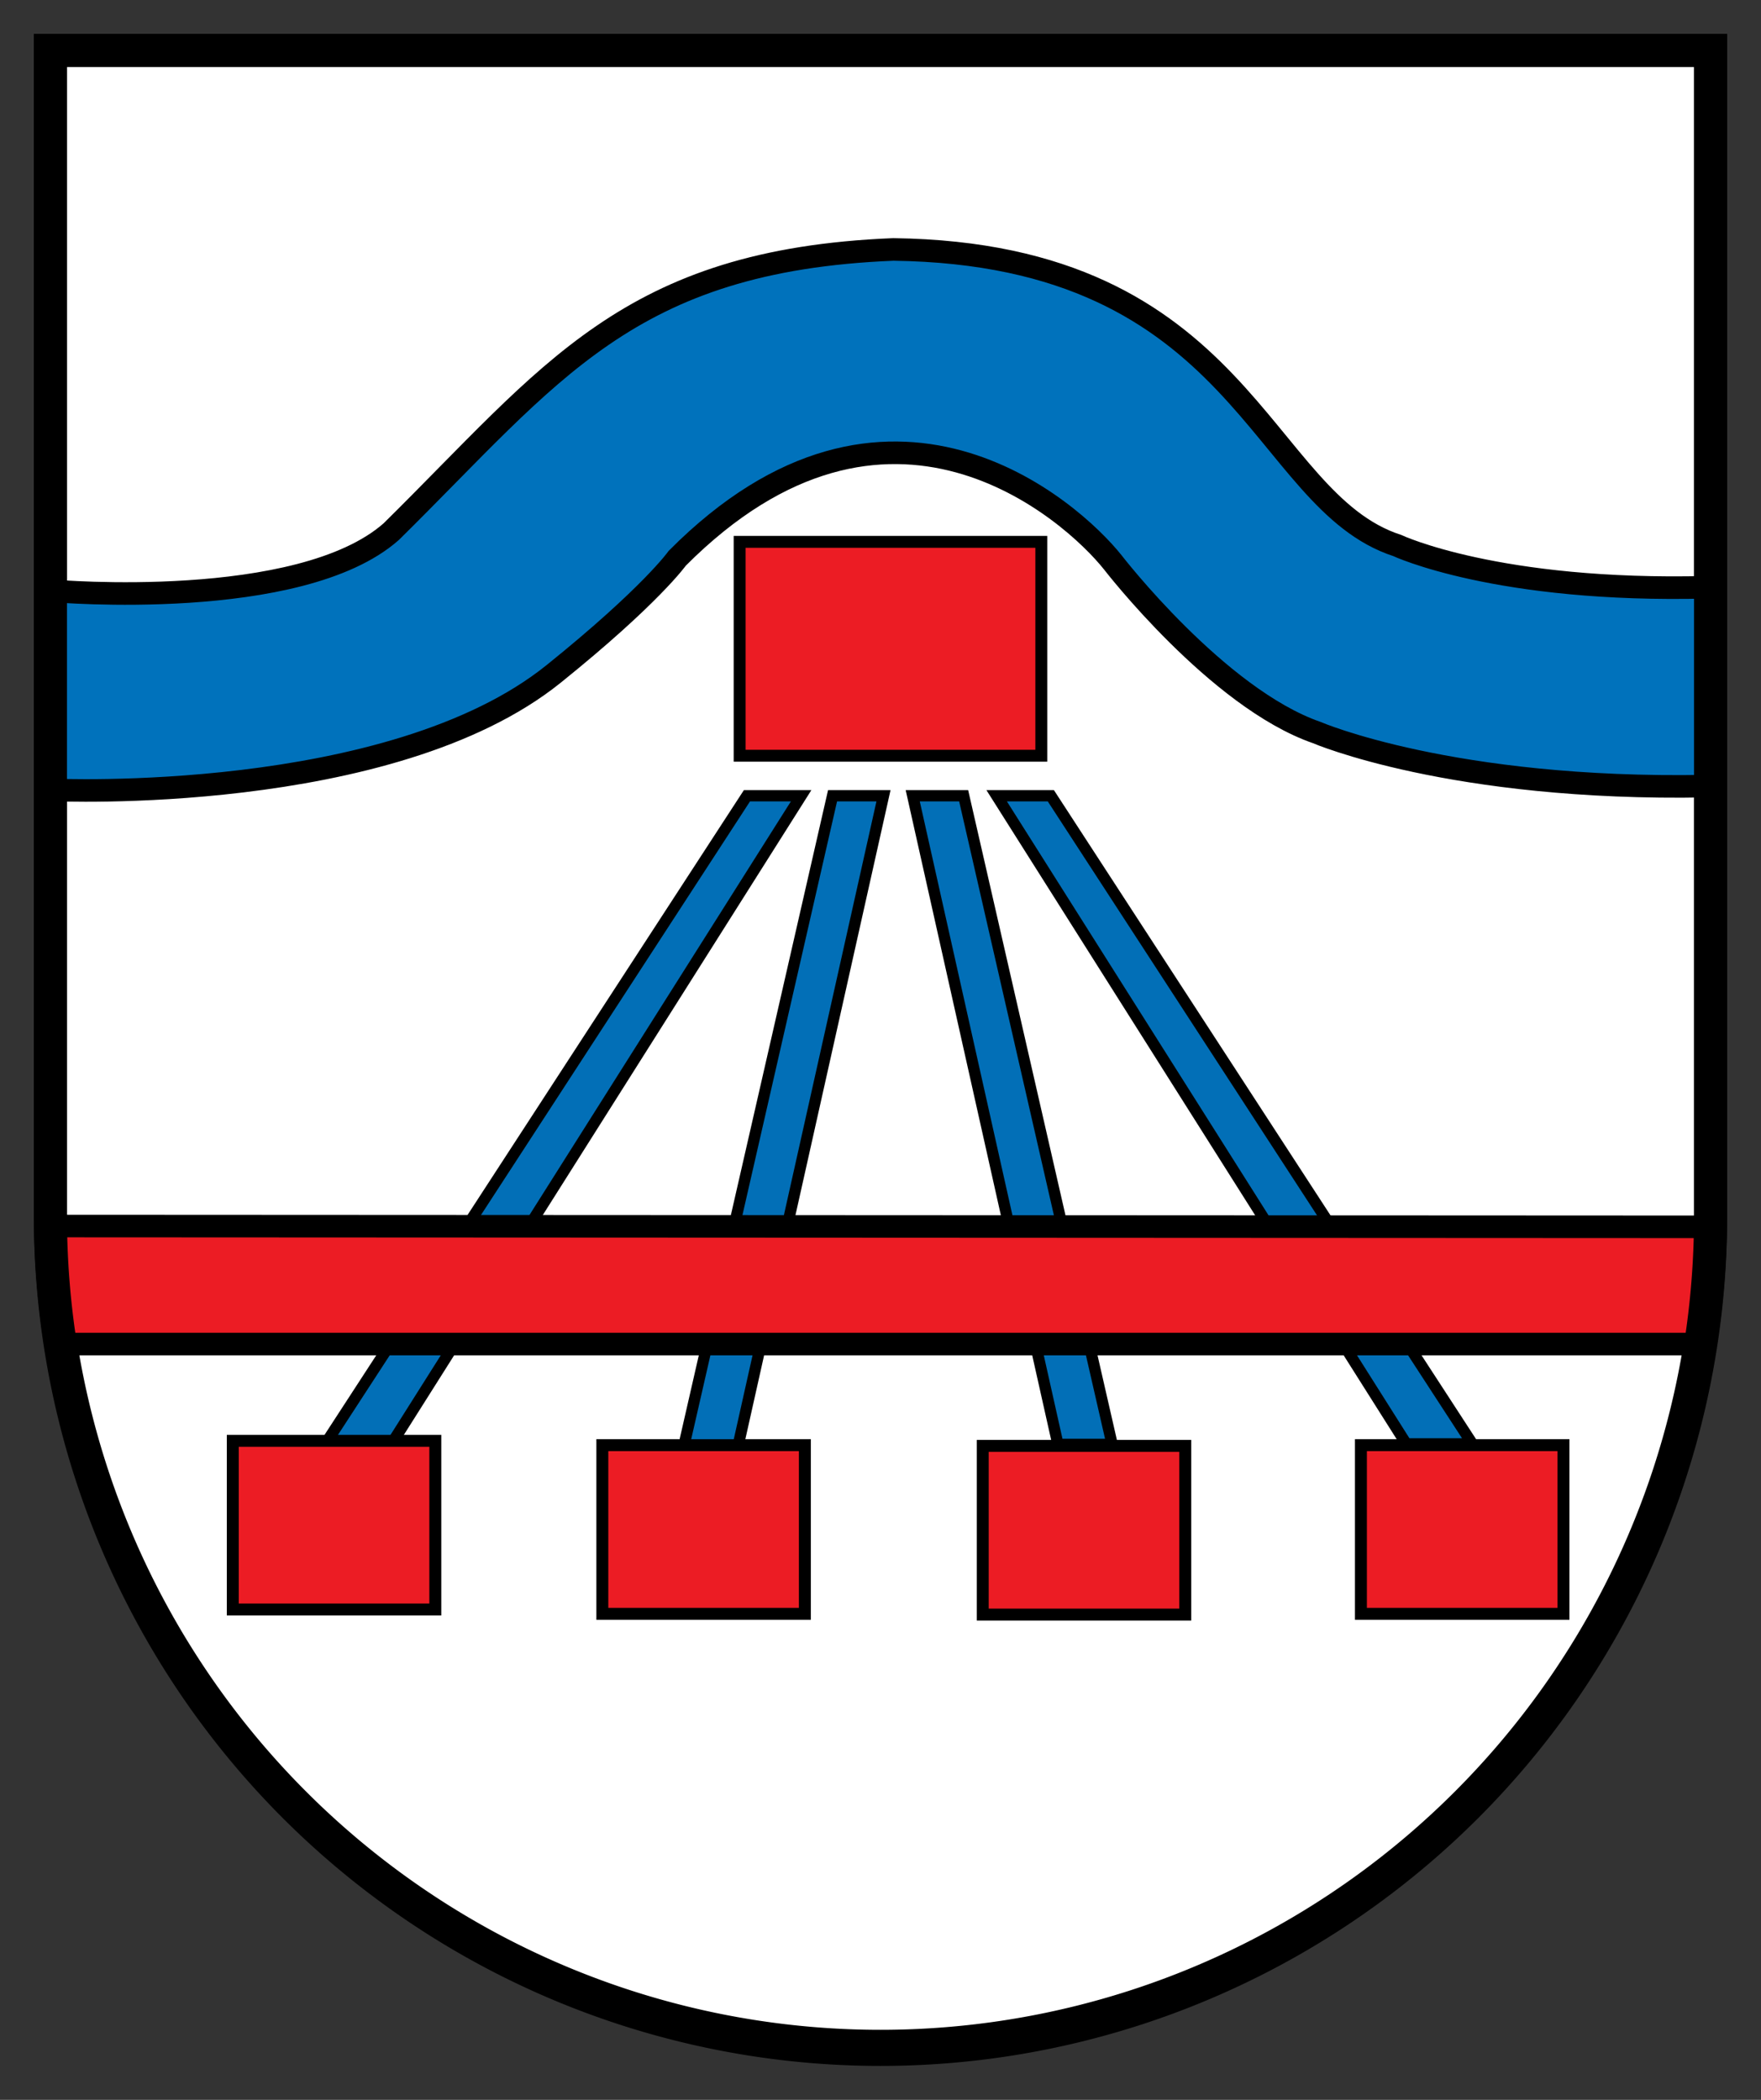 <?xml version="1.0" encoding="UTF-8" standalone="no"?><!DOCTYPE svg PUBLIC "-//W3C//DTD SVG 1.1//EN" "http://www.w3.org/Graphics/SVG/1.1/DTD/svg11.dtd">
<svg
   xmlns:svg="http://www.w3.org/2000/svg"
   xmlns="http://www.w3.org/2000/svg"
   version="1.1"
   width="156"
   height="186"
   viewBox="0 0 156 186">
  <rect x="0" y="0" width="156" height="186" fill="#333333" stroke="none"/>
  <defs />
  <path
     d="m 4.467,4.472 0,103.288 a 73.533,73.777 0 0 0 147.065,0 l 0,-103.288 z"
     style="fill:#ffffff;fill-opacity:1;stroke:#000000;stroke-width:2.935;stroke-miterlimit:4;stroke-dasharray:none" />
  <path
     style="fill:#0072bc;fill-opacity:1;fill-rule:evenodd;stroke:#000000;stroke-width:2;stroke-linecap:butt;stroke-linejoin:miter;stroke-miterlimit:4;stroke-opacity:1;stroke-dasharray:none"
     d="M 151.252,52.017 C 132.636,52.492 123.776,48.321 123.776,48.321 111.508,44.338 110.242,22.498 79.139,22.096 55.589,23.047 48.878,33.075 34.657,47.093 26.563,54.235 4.777,52.345 4.777,52.345 l -0.066,17.624 c 0,0 29.878,1.365 44.341,-10.281 8.617,-6.939 10.946,-10.242 10.946,-10.242 18.669,-18.765 34.937,-4.216 38.581,0.368 0,0 9.27,12.019 18.057,15.07 0,0 11.947,5.159 34.485,4.752 z" />
  <rect
     style="fill:#ec1c24;fill-opacity:1;stroke:#000000;stroke-width:1.054;stroke-linecap:butt;stroke-linejoin:miter;stroke-miterlimit:4;stroke-opacity:1;stroke-dasharray:none"
     width="26.723"
     height="18.946"
     x="65.521"
     y="47.996" />
  <path
     style="fill:#026fb7;fill-opacity:1;fill-rule:evenodd;stroke:#000000;stroke-width:1px;stroke-linecap:butt;stroke-linejoin:miter;stroke-opacity:1"
     d="m 66.169,70.487 4.8,0 -36.288,57.408 -5.856,0 z" />
  <path
     style="fill:#026fb7;fill-opacity:1;fill-rule:evenodd;stroke:#000000;stroke-width:1px;stroke-linecap:butt;stroke-linejoin:miter;stroke-opacity:1"
     d="m 73.753,70.487 4.512,0 -12.864,57.504 -4.8,0 z" />
  <path
     style="fill:#026fb7;fill-opacity:1;fill-rule:evenodd;stroke:#000000;stroke-width:1px;stroke-linecap:butt;stroke-linejoin:miter;stroke-opacity:1"
     d="m 85.367,70.487 -4.512,0 12.864,57.456 4.8,0 z" />
  <rect
     style="fill:#ec1c24;fill-opacity:1;stroke:#000000;stroke-width:1.058;stroke-linecap:butt;stroke-linejoin:miter;stroke-miterlimit:4;stroke-opacity:1;stroke-dasharray:none"
     width="17.942"
     height="14.942"
     x="87.057"
     y="128.075" />
  <rect
     style="fill:#ec1c24;fill-opacity:1;stroke:#000000;stroke-width:1.058;stroke-linecap:butt;stroke-linejoin:miter;stroke-miterlimit:4;stroke-opacity:1;stroke-dasharray:none"
     width="17.942"
     height="14.942"
     x="120.558"
     y="128.009" />
  <rect
     style="fill:#ec1c24;fill-opacity:1;stroke:#000000;stroke-width:1.058;stroke-linecap:butt;stroke-linejoin:miter;stroke-miterlimit:4;stroke-opacity:1;stroke-dasharray:none"
     width="17.942"
     height="14.942"
     x="53.358"
     y="128.009" />
  <rect
     style="fill:#ec1c24;fill-opacity:1;stroke:#000000;stroke-width:1.058;stroke-linecap:butt;stroke-linejoin:miter;stroke-miterlimit:4;stroke-opacity:1;stroke-dasharray:none"
     width="17.942"
     height="14.942"
     x="20.621"
     y="127.625" />
  <path
     style="fill:#026fb7;fill-opacity:1;fill-rule:evenodd;stroke:#000000;stroke-width:1px;stroke-linecap:butt;stroke-linejoin:miter;stroke-opacity:1"
     d="m 93.09,70.487 -4.8,0 36.288,57.408 5.856,0 z" />
  <path
     style="fill:#ec1c24;fill-opacity:1;fill-rule:evenodd;stroke:#000000;stroke-width:2;stroke-linecap:butt;stroke-linejoin:miter;stroke-miterlimit:4;stroke-opacity:1;stroke-dasharray:none"
     d="m 5.444,119.054 145.27,0 c 0.747,-3.429 0.934,-6.894 1.131,-10.383 L 4.493,108.6 c 0,0 -0.11,7.397 0.95,10.454 z" />
  <path
     d="m 4.467,4.462 0,103.289 a 73.533,73.778 0 0 0 147.066,0 l 0,-103.289 z"
     style="fill:none;fill-opacity:1;stroke:#000000;stroke-width:2.935;stroke-miterlimit:4;stroke-dasharray:none" />
</svg>